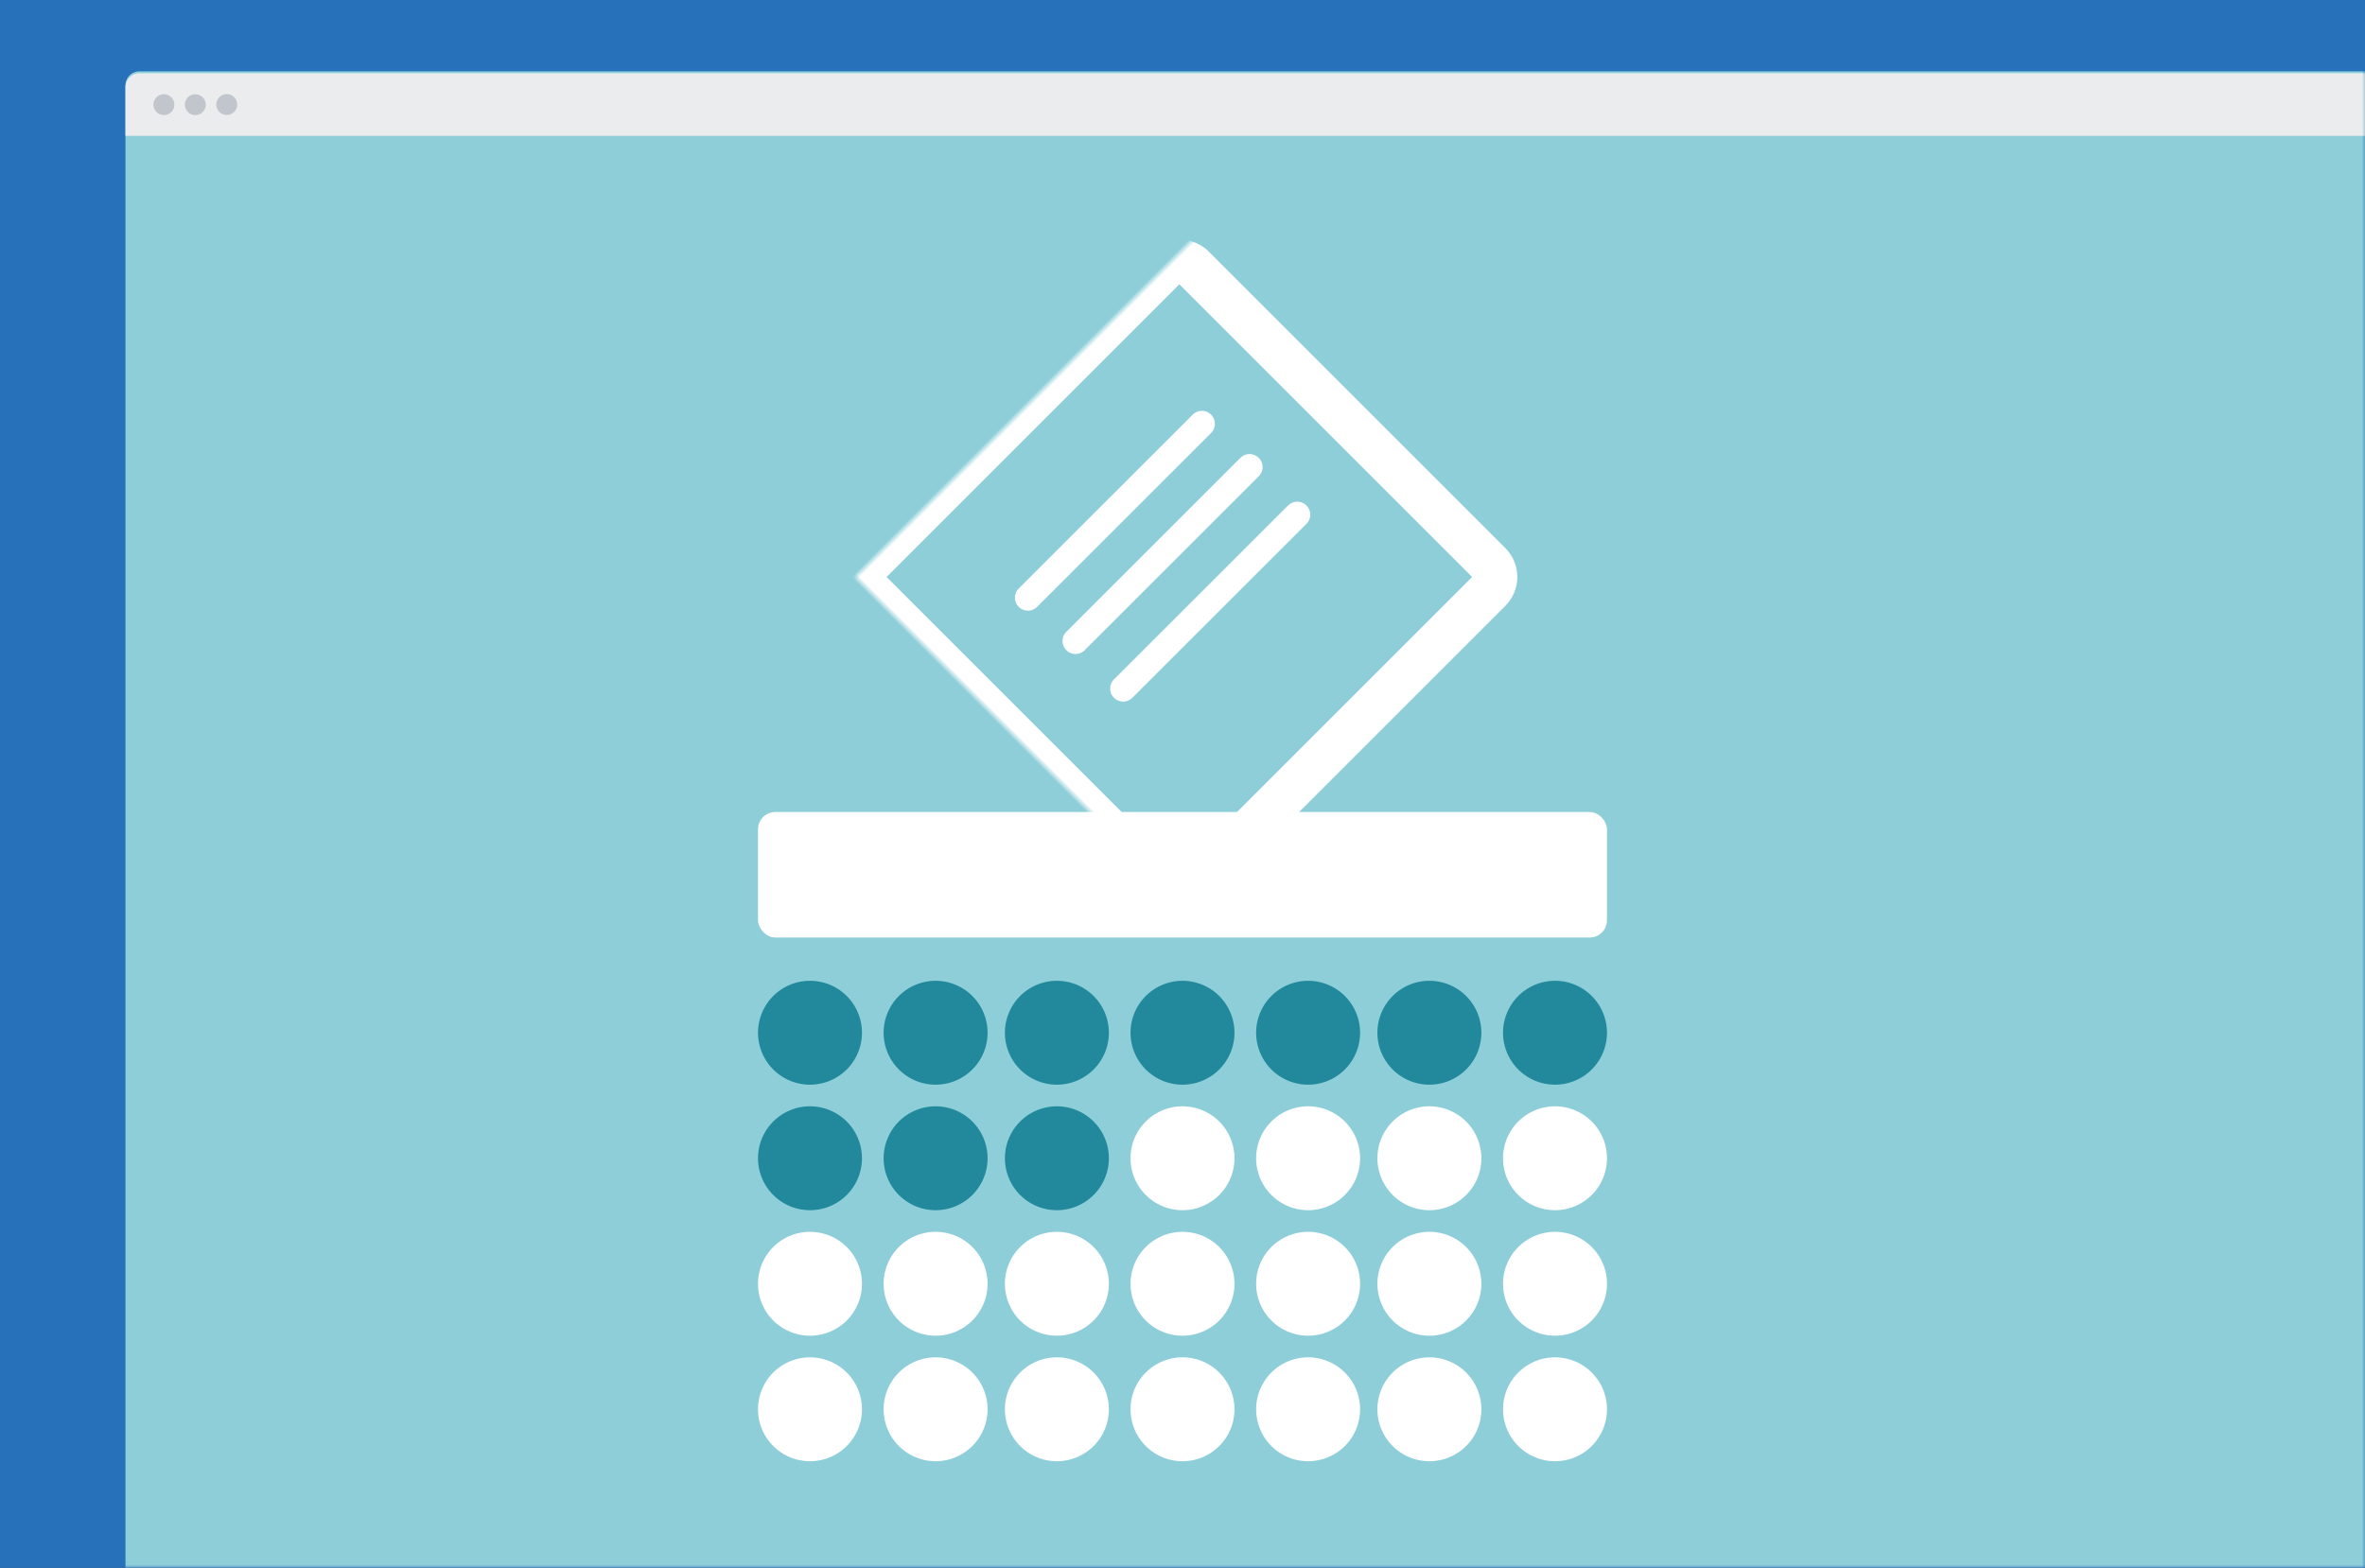 <svg xmlns="http://www.w3.org/2000/svg" xmlns:xlink="http://www.w3.org/1999/xlink" width="377" height="250" viewBox="0 0 377 250">
    <rect x="0" y="0" width="377" height="250" fill="#333333" stroke="none"/>
    <defs>
        <path id="a" d="M0 0h377v250H0z"/>
    </defs>
    <g fill="none" fill-rule="evenodd">
        <mask id="b" fill="#fff">
            <use xlink:href="#a"/>
        </mask>
        <use fill="#2771BB" xlink:href="#a"/>
        <path fill="#8ECED9" fill-rule="nonzero" d="M22.222 11.374h364.556c1.227 0 2.222.995 2.222 2.222V248.04a2.222 2.222 0 0 1-2.222 2.222H20V13.596c0-1.227.995-2.222 2.222-2.222z" mask="url(#b)"/>
        <g fill-rule="nonzero" mask="url(#b)">
            <path fill="#EBECED" d="M22.222 11.667h364.556c1.227 0 2.222.995 2.222 2.222v7.778H20v-7.778c0-1.227.995-2.222 2.222-2.222z"/>
            <g fill="#C1C6CD" transform="translate(24.454 15)">
                <ellipse cx="11.692" cy="1.667" rx="1.67" ry="1.667"/>
                <ellipse cx="6.681" cy="1.687" rx="1.67" ry="1.667"/>
                <ellipse cx="1.67" cy="1.687" rx="1.67" ry="1.667"/>
            </g>
        </g>
        <g mask="url(#b)">
            <rect width="135.333" height="20.014" y=".479" fill="#FFF" rx="2.756" transform="translate(120.833 129)"/>
            <path fill="#FFF" d="M188.5 192.972a8.284 8.284 0 0 1-8.286-8.282 8.284 8.284 0 0 1 8.286-8.282 8.284 8.284 0 0 1 8.286 8.282 8.284 8.284 0 0 1-8.286 8.282zm20.024 0a8.284 8.284 0 0 1-8.286-8.282 8.284 8.284 0 0 1 8.286-8.282 8.284 8.284 0 0 1 8.286 8.282 8.284 8.284 0 0 1-8.286 8.282zm19.333 0a8.284 8.284 0 0 1-8.286-8.282 8.284 8.284 0 0 1 8.286-8.282 8.284 8.284 0 0 1 8.286 8.282 8.284 8.284 0 0 1-8.286 8.282zm20.024 0a8.284 8.284 0 0 1-8.286-8.282 8.284 8.284 0 0 1 8.286-8.282 8.284 8.284 0 0 1 8.286 8.282 8.284 8.284 0 0 1-8.286 8.282zm-118.762 20.014a8.284 8.284 0 0 1-8.286-8.282 8.284 8.284 0 0 1 8.286-8.281 8.284 8.284 0 0 1 8.286 8.281 8.284 8.284 0 0 1-8.286 8.282zm20.024 0a8.284 8.284 0 0 1-8.286-8.282 8.284 8.284 0 0 1 8.286-8.281 8.284 8.284 0 0 1 8.286 8.281 8.284 8.284 0 0 1-8.286 8.282zm19.333 0a8.284 8.284 0 0 1-8.286-8.282 8.284 8.284 0 0 1 8.286-8.281 8.284 8.284 0 0 1 8.286 8.281 8.284 8.284 0 0 1-8.286 8.282zm20.024 0a8.284 8.284 0 0 1-8.286-8.282 8.284 8.284 0 0 1 8.286-8.281 8.284 8.284 0 0 1 8.286 8.281 8.284 8.284 0 0 1-8.286 8.282zm20.024 0a8.284 8.284 0 0 1-8.286-8.282 8.284 8.284 0 0 1 8.286-8.281 8.284 8.284 0 0 1 8.286 8.281 8.284 8.284 0 0 1-8.286 8.282zm19.333 0a8.284 8.284 0 0 1-8.286-8.282 8.284 8.284 0 0 1 8.286-8.281 8.284 8.284 0 0 1 8.286 8.281 8.284 8.284 0 0 1-8.286 8.282zm20.024 0a8.284 8.284 0 0 1-8.286-8.282 8.284 8.284 0 0 1 8.286-8.281 8.284 8.284 0 0 1 8.286 8.281 8.284 8.284 0 0 1-8.286 8.282zM129.119 233a8.284 8.284 0 0 1-8.286-8.282 8.284 8.284 0 0 1 8.286-8.281 8.284 8.284 0 0 1 8.286 8.281 8.284 8.284 0 0 1-8.286 8.282zm20.024 0a8.284 8.284 0 0 1-8.286-8.282 8.284 8.284 0 0 1 8.286-8.281 8.284 8.284 0 0 1 8.286 8.281 8.284 8.284 0 0 1-8.286 8.282zm19.333 0a8.284 8.284 0 0 1-8.286-8.282 8.284 8.284 0 0 1 8.286-8.281 8.284 8.284 0 0 1 8.286 8.281 8.284 8.284 0 0 1-8.286 8.282zm20.024 0a8.284 8.284 0 0 1-8.286-8.282 8.284 8.284 0 0 1 8.286-8.281 8.284 8.284 0 0 1 8.286 8.281A8.284 8.284 0 0 1 188.5 233zm20.024 0a8.284 8.284 0 0 1-8.286-8.282 8.284 8.284 0 0 1 8.286-8.281 8.284 8.284 0 0 1 8.286 8.281 8.284 8.284 0 0 1-8.286 8.282zm19.333 0a8.284 8.284 0 0 1-8.286-8.282 8.284 8.284 0 0 1 8.286-8.281 8.284 8.284 0 0 1 8.286 8.281 8.284 8.284 0 0 1-8.286 8.282zm20.024 0a8.284 8.284 0 0 1-8.286-8.282 8.284 8.284 0 0 1 8.286-8.281 8.284 8.284 0 0 1 8.286 8.281A8.284 8.284 0 0 1 247.88 233z"/>
            <path fill="#21899B" d="M129.119 172.958a8.284 8.284 0 0 1-8.286-8.282 8.284 8.284 0 0 1 8.286-8.282 8.284 8.284 0 0 1 8.286 8.282 8.284 8.284 0 0 1-8.286 8.282zm20.024 0a8.284 8.284 0 0 1-8.286-8.282 8.284 8.284 0 0 1 8.286-8.282 8.284 8.284 0 0 1 8.286 8.282 8.284 8.284 0 0 1-8.286 8.282zm19.333 0a8.284 8.284 0 0 1-8.286-8.282 8.284 8.284 0 0 1 8.286-8.282 8.284 8.284 0 0 1 8.286 8.282 8.284 8.284 0 0 1-8.286 8.282zm20.024 0a8.284 8.284 0 0 1-8.286-8.282 8.284 8.284 0 0 1 8.286-8.282 8.284 8.284 0 0 1 8.286 8.282 8.284 8.284 0 0 1-8.286 8.282zm20.024 0a8.284 8.284 0 0 1-8.286-8.282 8.284 8.284 0 0 1 8.286-8.282 8.284 8.284 0 0 1 8.286 8.282 8.284 8.284 0 0 1-8.286 8.282zm19.333 0a8.284 8.284 0 0 1-8.286-8.282 8.284 8.284 0 0 1 8.286-8.282 8.284 8.284 0 0 1 8.286 8.282 8.284 8.284 0 0 1-8.286 8.282zm20.024 0a8.284 8.284 0 0 1-8.286-8.282 8.284 8.284 0 0 1 8.286-8.282 8.284 8.284 0 0 1 8.286 8.282 8.284 8.284 0 0 1-8.286 8.282zm-118.762 20.014a8.284 8.284 0 0 1-8.286-8.282 8.284 8.284 0 0 1 8.286-8.282 8.284 8.284 0 0 1 8.286 8.282 8.284 8.284 0 0 1-8.286 8.282zm20.024 0a8.284 8.284 0 0 1-8.286-8.282 8.284 8.284 0 0 1 8.286-8.282 8.284 8.284 0 0 1 8.286 8.282 8.284 8.284 0 0 1-8.286 8.282zm19.333 0a8.284 8.284 0 0 1-8.286-8.282 8.284 8.284 0 0 1 8.286-8.282 8.284 8.284 0 0 1 8.286 8.282 8.284 8.284 0 0 1-8.286 8.282z"/>
            <path fill="#FFF" d="M162.346 93.886l27.83-27.816a2.072 2.072 0 0 1 2.929 2.928l-27.83 27.816a2.072 2.072 0 0 1-2.93-2.927v-.001zm7.595 6.901l27.83-27.816a2.072 2.072 0 0 1 2.93 2.928l-27.83 27.816a2.072 2.072 0 0 1-2.93-2.928zm7.595 7.592l27.83-27.816a2.072 2.072 0 0 1 2.93 2.928l-27.83 27.816a2.072 2.072 0 0 1-2.93-2.928z"/>
        </g>
        <rect width="73" height="73" x="151.5" y="55.5" stroke="#FFF" stroke-width="7" mask="url(#b)" rx="3" transform="rotate(-45 188 92)"/>
    </g>
</svg>
